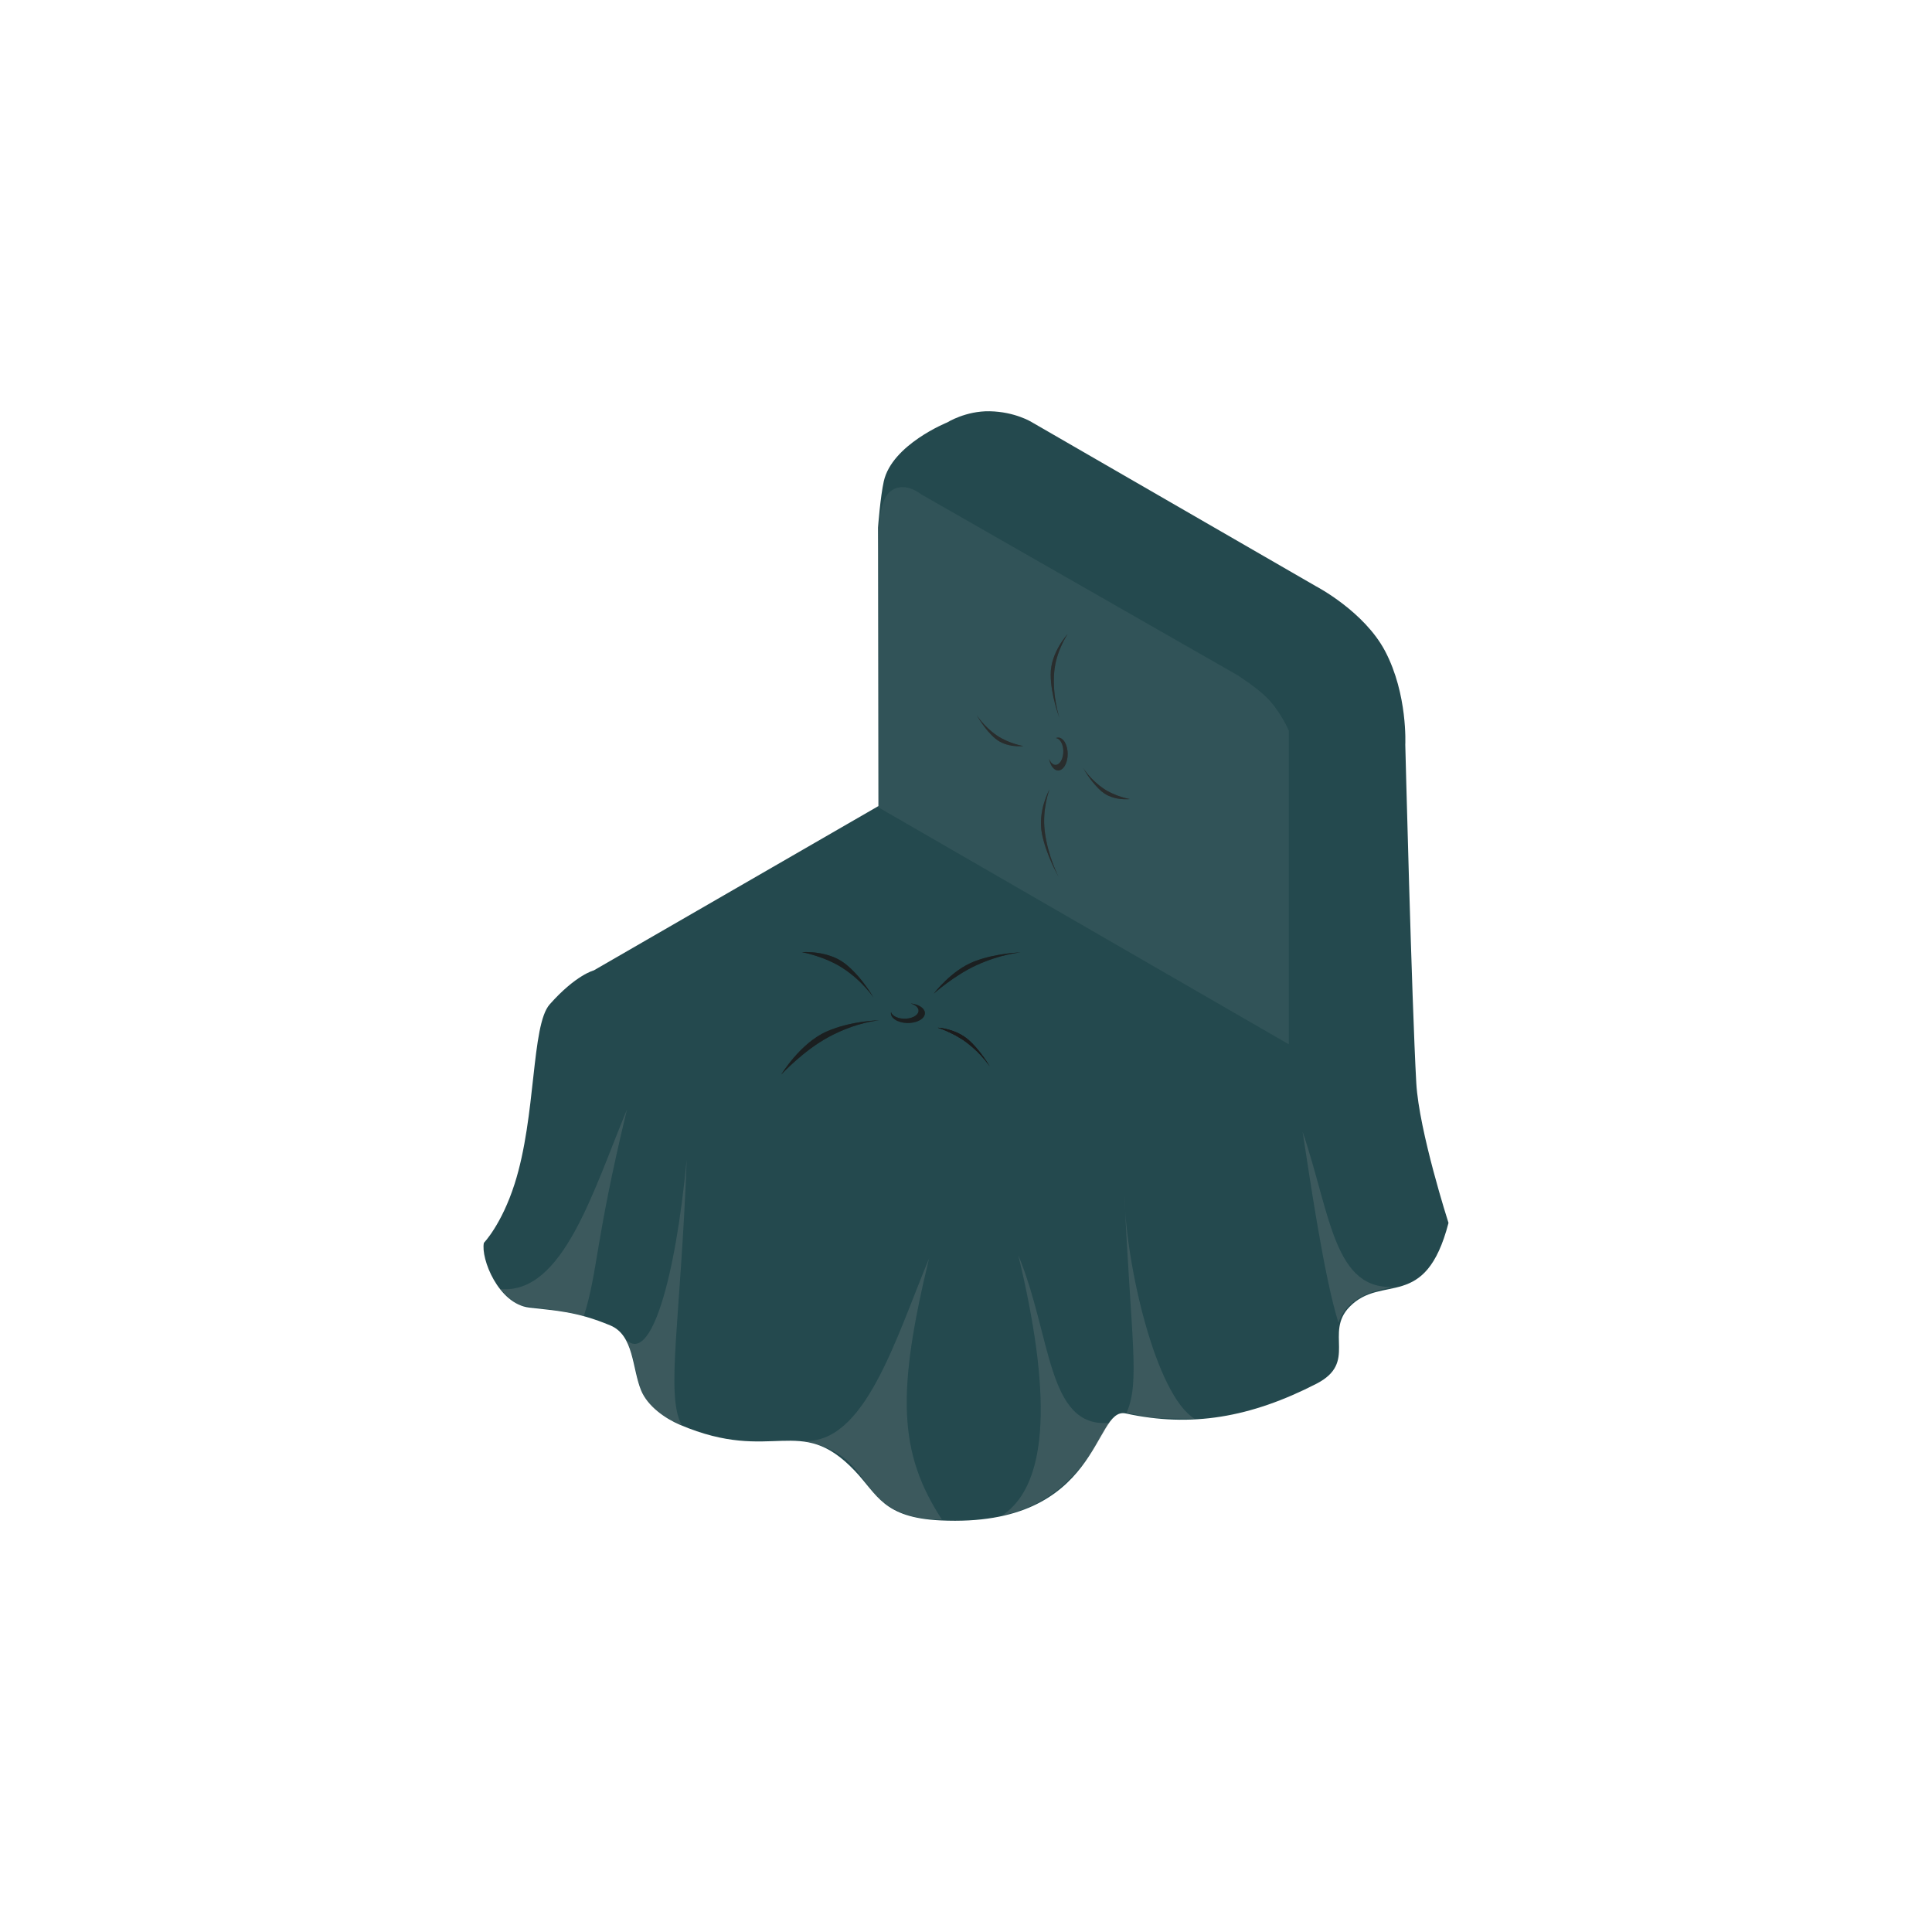 <?xml version="1.0" encoding="UTF-8" standalone="no"?><!DOCTYPE svg PUBLIC "-//W3C//DTD SVG 1.1//EN" "http://www.w3.org/Graphics/SVG/1.1/DTD/svg11.dtd"><svg width="100%" height="100%" viewBox="0 0 200 200" version="1.1" xmlns="http://www.w3.org/2000/svg" xmlns:xlink="http://www.w3.org/1999/xlink" xml:space="preserve" xmlns:serif="http://www.serif.com/" style="fill-rule:evenodd;clip-rule:evenodd;stroke-linejoin:round;stroke-miterlimit:2;"><g><g><path d="M143.385,67.402c-2.172,-4.12 -7.143,-6.706 -7.143,-6.706l-29.454,-17.006c-0,0 -1.709,-1.065 -4.331,-1.117c-2.482,-0.049 -4.399,1.156 -4.399,1.156c-0,0 -5.71,2.291 -6.568,6.095c-0.355,1.572 -0.598,4.791 -0.598,4.791l0.042,28.829l-29.466,17.012c-0,-0 -1.859,0.461 -4.564,3.517c-1.915,2.164 -1.379,11.553 -3.632,18.587c-1.35,4.216 -3.18,6.099 -3.18,6.099c-0.339,1.619 1.499,6.319 4.688,6.701c2.729,0.327 4.857,0.37 8.403,1.849c2.456,1.024 2.252,4.467 3.183,6.721c0.677,1.642 2.478,2.908 4.032,3.568c9.65,4.102 12.361,-1.27 18.094,4.764c2.351,2.475 2.927,4.846 8.864,5.13c16.704,0.799 15.768,-11.82 19.179,-11.072c6.753,1.479 12.929,0.426 19.744,-3.077c4.298,-2.21 0.795,-5.251 3.42,-7.954c3.373,-3.472 7.851,0.545 10.249,-8.693c-0,-0 -3.054,-9.494 -3.335,-14.493c-0.472,-8.405 -1.138,-35.01 -1.138,-35.01c0,-0 0.267,-5.218 -2.09,-9.691Z" style="fill:#24494e;"/><path d="M85.569,106.782c2.58,-1.135 5.443,-1.156 5.443,-1.156c0,0 -2.296,0.153 -5.222,1.721c-2.603,1.395 -4.916,3.888 -4.916,3.888c-0,0 1.969,-3.254 4.695,-4.453Z" style="fill:#1b1b1b;fill-opacity:0.68;"/><path d="M100.893,99.511c2.281,-0.867 4.771,-0.914 4.771,-0.914c0,0 -2.001,0.138 -4.596,1.33c-2.309,1.06 -4.401,2.93 -4.401,2.93c0,0 1.817,-2.429 4.226,-3.346Z" style="fill:#1b1b1b;fill-opacity:0.68;"/><path d="M87.515,99.782c1.725,1.364 2.938,3.534 2.938,3.534c-0,0 -1.05,-1.668 -3.165,-3.066c-1.882,-1.243 -4.263,-1.682 -4.263,-1.682c0,-0 2.668,-0.227 4.49,1.214Z" style="fill:#1b1b1b;fill-opacity:0.68;"/><path d="M100.267,107.657c1.262,1.119 2.198,2.754 2.198,2.754c0,0 -0.801,-1.268 -2.338,-2.447c-1.368,-1.049 -3.053,-1.581 -3.053,-1.581c-0,-0 1.859,0.092 3.193,1.274Z" style="fill:#1b1b1b;fill-opacity:0.68;"/><path d="M94.275,103.881c0.271,0.026 0.536,0.09 0.77,0.192c0.776,0.338 0.931,0.976 0.345,1.424c-0.585,0.448 -1.69,0.537 -2.466,0.199c-0.521,-0.227 -0.762,-0.589 -0.687,-0.938c0.053,0.206 0.24,0.401 0.55,0.536c0.629,0.274 1.528,0.199 2.007,-0.167c0.478,-0.366 0.356,-0.885 -0.273,-1.16c-0.079,-0.034 -0.161,-0.062 -0.246,-0.086Z" style="fill:#1b1b1b;fill-opacity:0.68;"/><path d="M100.267,107.657c1.262,1.119 2.198,2.754 2.198,2.754c0,0 -0.801,-1.268 -2.338,-2.447c-1.368,-1.049 -3.053,-1.581 -3.053,-1.581c-0,-0 1.859,0.092 3.193,1.274Z" style="fill:#1b1b1b;fill-opacity:0.68;"/><path d="M108.767,69.823c0.007,2.175 0.901,4.47 0.901,4.47c0,-0 -0.746,-2.21 -0.538,-4.703c0.186,-2.218 1.396,-3.951 1.396,-3.951c0,0 -1.766,1.886 -1.759,4.184Z" style="fill:#1b1b1b;fill-opacity:0.68;"/><path d="M107.86,86.295c0.437,2.231 1.712,4.446 1.712,4.446c-0,0 -1.123,-2.152 -1.426,-4.742c-0.27,-2.305 0.496,-4.272 0.496,-4.272c-0,-0 -1.244,2.211 -0.782,4.568Z" style="fill:#1b1b1b;fill-opacity:0.68;"/><path d="M114.076,81.955c-1.127,-0.933 -1.945,-2.453 -1.945,-2.453c-0,-0 0.703,1.166 2.08,2.114c1.224,0.844 2.751,1.104 2.751,1.104c-0,-0 -1.695,0.221 -2.886,-0.765Z" style="fill:#1b1b1b;fill-opacity:0.68;"/><path d="M103.049,76.467c-1.128,-0.934 -1.946,-2.454 -1.946,-2.454c0,0 0.704,1.166 2.08,2.115c1.225,0.844 2.751,1.103 2.751,1.103c0,0 -1.695,0.222 -2.885,-0.764Z" style="fill:#1b1b1b;fill-opacity:0.68;"/><path d="M108.607,78.565c0.046,0.253 0.127,0.492 0.243,0.692c0.383,0.664 1.006,0.664 1.389,0c0.383,-0.663 0.383,-1.741 -0,-2.405c-0.258,-0.446 -0.623,-0.592 -0.951,-0.439c0.202,0.002 0.402,0.136 0.556,0.401c0.31,0.539 0.309,1.416 -0.005,1.959c-0.313,0.542 -0.819,0.545 -1.13,0.007c-0.039,-0.067 -0.073,-0.139 -0.102,-0.215Z" style="fill:#1b1b1b;fill-opacity:0.68;"/><path d="M85.569,106.782c2.58,-1.135 5.443,-1.156 5.443,-1.156c0,0 -2.296,0.153 -5.222,1.721c-2.603,1.395 -4.916,3.888 -4.916,3.888c-0,0 1.969,-3.254 4.695,-4.453Z" style="fill:#1b1b1b;fill-opacity:0.68;"/><path d="M100.893,99.511c2.281,-0.867 4.771,-0.914 4.771,-0.914c0,0 -2.001,0.138 -4.596,1.33c-2.309,1.06 -4.401,2.93 -4.401,2.93c0,0 1.817,-2.429 4.226,-3.346Z" style="fill:#1b1b1b;fill-opacity:0.68;"/><path d="M87.515,99.782c1.725,1.364 2.938,3.534 2.938,3.534c-0,0 -1.05,-1.668 -3.165,-3.066c-1.882,-1.243 -4.263,-1.682 -4.263,-1.682c0,-0 2.668,-0.227 4.49,1.214Z" style="fill:#1b1b1b;fill-opacity:0.68;"/><path d="M100.267,107.657c1.262,1.119 2.198,2.754 2.198,2.754c0,0 -0.801,-1.268 -2.338,-2.447c-1.368,-1.049 -3.053,-1.581 -3.053,-1.581c-0,-0 1.859,0.092 3.193,1.274Z" style="fill:#1b1b1b;fill-opacity:0.68;"/><path d="M94.275,103.881c0.271,0.026 0.536,0.09 0.77,0.192c0.776,0.338 0.931,0.976 0.345,1.424c-0.585,0.448 -1.69,0.537 -2.466,0.199c-0.521,-0.227 -0.762,-0.589 -0.687,-0.938c0.053,0.206 0.24,0.401 0.55,0.536c0.629,0.274 1.528,0.199 2.007,-0.167c0.478,-0.366 0.356,-0.885 -0.273,-1.16c-0.079,-0.034 -0.161,-0.062 -0.246,-0.086Z" style="fill:#1b1b1b;fill-opacity:0.68;"/><path d="M100.267,107.657c1.262,1.119 2.198,2.754 2.198,2.754c0,0 -0.801,-1.268 -2.338,-2.447c-1.368,-1.049 -3.053,-1.581 -3.053,-1.581c-0,-0 1.859,0.092 3.193,1.274Z" style="fill:#1b1b1b;fill-opacity:0.68;"/><path d="M108.767,69.823c0.007,2.175 0.901,4.47 0.901,4.47c0,-0 -0.746,-2.21 -0.538,-4.703c0.186,-2.218 1.396,-3.951 1.396,-3.951c0,0 -1.766,1.886 -1.759,4.184Z" style="fill:#1b1b1b;fill-opacity:0.68;"/><path d="M107.86,86.295c0.437,2.231 1.712,4.446 1.712,4.446c-0,0 -1.123,-2.152 -1.426,-4.742c-0.27,-2.305 0.496,-4.272 0.496,-4.272c-0,-0 -1.244,2.211 -0.782,4.568Z" style="fill:#1b1b1b;fill-opacity:0.68;"/><path d="M114.076,81.955c-1.127,-0.933 -1.945,-2.453 -1.945,-2.453c-0,-0 0.703,1.166 2.08,2.114c1.224,0.844 2.751,1.104 2.751,1.104c-0,-0 -1.695,0.221 -2.886,-0.765Z" style="fill:#1b1b1b;fill-opacity:0.68;"/><path d="M103.049,76.467c-1.128,-0.934 -1.946,-2.454 -1.946,-2.454c0,0 0.704,1.166 2.08,2.115c1.225,0.844 2.751,1.103 2.751,1.103c0,0 -1.695,0.222 -2.885,-0.764Z" style="fill:#1b1b1b;fill-opacity:0.68;"/><path d="M108.607,78.565c0.046,0.253 0.127,0.492 0.243,0.692c0.383,0.664 1.006,0.664 1.389,0c0.383,-0.663 0.383,-1.741 -0,-2.405c-0.258,-0.446 -0.623,-0.592 -0.951,-0.439c0.202,0.002 0.402,0.136 0.556,0.401c0.31,0.539 0.309,1.416 -0.005,1.959c-0.313,0.542 -0.819,0.545 -1.13,0.007c-0.039,-0.067 -0.073,-0.139 -0.102,-0.215Z" style="fill:#1b1b1b;fill-opacity:0.68;"/><g><path d="M131.214,72.291c-1.071,-1.1 -3.126,-2.404 -3.126,-2.404l-32.75,-18.728c-0,-0 -1.545,-1.275 -2.926,-0.459c-1.476,0.872 -1.398,3.66 -1.52,6.115l0,26.739l42.523,24.551l-0,-32.484c-0,0 -0.843,-1.935 -2.201,-3.33Z" style="fill:#d1d1d1;fill-opacity:0.08;"/></g></g></g><path d="M144.536,133.197c-6.47,0.568 -6.776,-7.471 -9.686,-16.029c0.737,4.798 2.221,15.047 3.707,19.759c0.821,-2.493 3.409,-3.394 5.979,-3.73Z" style="fill:#9c9c9c;fill-opacity:0.2;"/><path d="M123.671,146.87c-4.014,-2.432 -7.127,-15.871 -7.281,-23.265c0.696,15.219 1.647,19.463 0.223,22.666c0.895,0.11 1.827,0.41 2.712,0.485c1.176,0.1 4.346,0.114 4.346,0.114Z" style="fill:#9c9c9c;fill-opacity:0.2;"/><path d="M64.901,138.752c2.47,2.272 4.999,-6.2 6.185,-18.727c-0.607,16.571 -2.215,24.384 -0.52,27.493c-1.854,-0.761 -3.235,-1.804 -3.926,-3.09c-0.951,-1.768 -0.487,-2.42 -1.739,-5.676Z" style="fill:#9c9c9c;fill-opacity:0.2;"/><path d="M51.821,133.441c6.47,0.567 9.611,-10.237 13.08,-18.577c-3.345,13.847 -2.982,16.68 -4.467,21.392c-0.801,-0.399 -4.19,-0.764 -6.393,-1.103c-0.754,-0.116 -1.911,-1.318 -2.22,-1.712Z" style="fill:#9c9c9c;fill-opacity:0.2;"/><path d="M83.021,149.146c6.47,0.568 9.684,-10.53 13.153,-18.87c-3.346,13.847 -3.184,20.119 1.333,27.026c-2.516,0.01 -4.201,-0.553 -5.493,-1.392c-3.188,-2.07 -2.838,-5.641 -8.993,-6.764Z" style="fill:#9c9c9c;fill-opacity:0.2;"/><path d="M114.838,147.296c-6.469,0.567 -5.956,-9.013 -9.425,-17.354c3.346,13.848 3.315,23.588 -1.635,26.915c7.18,-1.468 9.77,-7.569 11.06,-9.561Z" style="fill:#9c9c9c;fill-opacity:0.2;"/></svg>